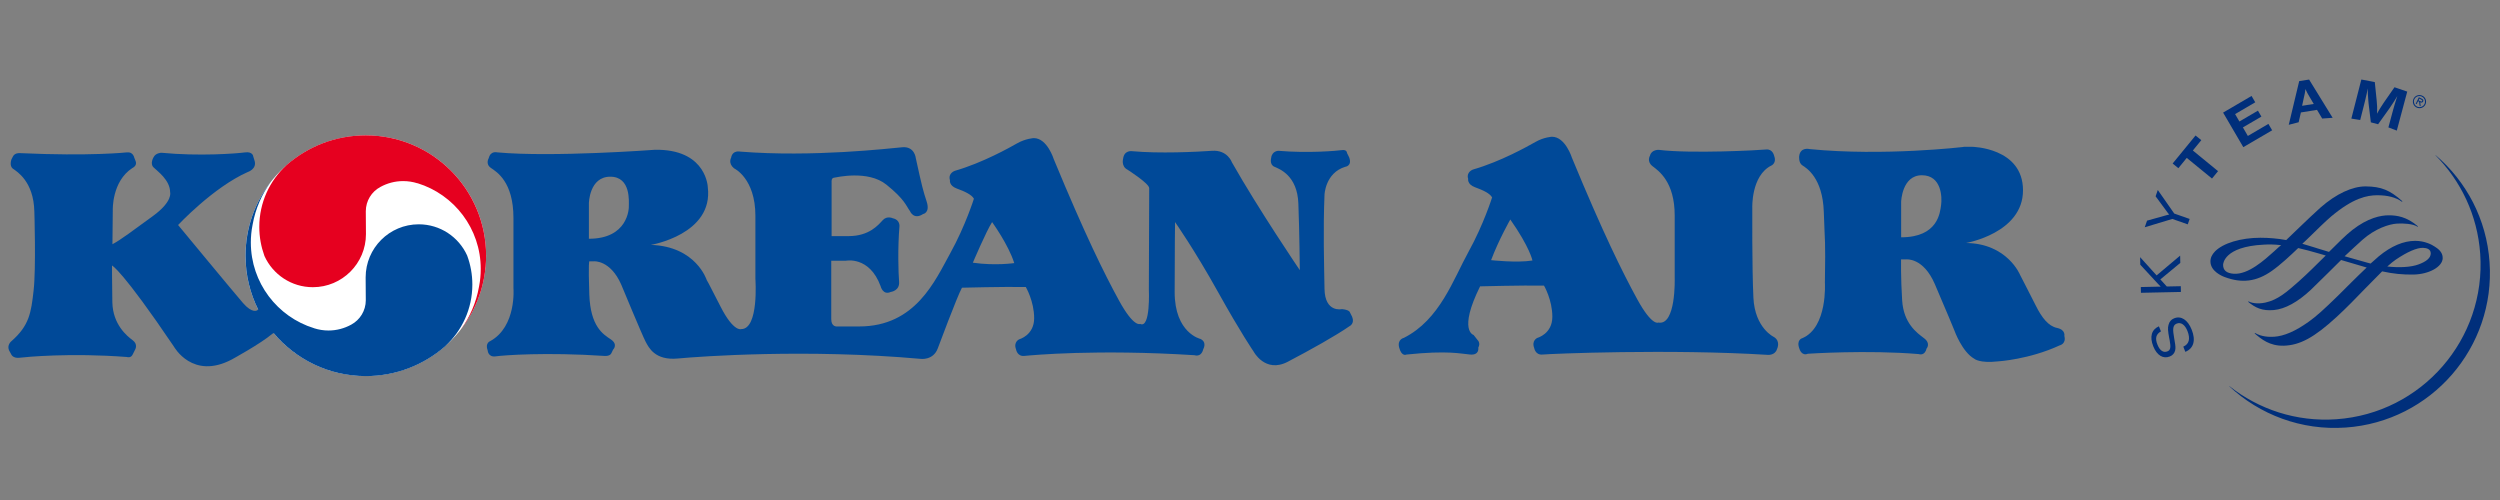 <?xml version="1.0" encoding="utf-8"?>
<!-- Generator: Adobe Illustrator 24.3.0, SVG Export Plug-In . SVG Version: 6.00 Build 0)  -->
<svg version="1.1" id="레이어_1" xmlns="http://www.w3.org/2000/svg" xmlns:xlink="http://www.w3.org/1999/xlink" x="0px"
	 y="0px" viewBox="0 0 500 100" style="enable-background:new 0 0 500 100;" xml:space="preserve">
<rect x="0" y="0" width="500" height="100" fill="#808080" stroke="none"/>
<style type="text/css">
	.st0{fill:#004998;}
	.st1{fill:#FFFFFF;}
	.st2{fill:#E6001F;}
	.st3{fill:#002F7B;}
</style>
<g>
	<path class="st0" d="M130.92,29.96c0,0-20.47,1.53-31.5,0.51c0,0-1.31-0.36-1.67,1.16c0,0-0.73,1.16,0.44,1.96
		c1.16,0.8,4.5,2.76,4.5,10.02c0,7.26,0,14.01,0,14.01s0.65,7.69-4.64,10.6c0,0-1.09,0.36-0.51,1.89c0,0,0.08,1.38,1.6,1.16
		c1.52-0.22,10.09-0.87,21.85-0.08c0,0,1.02,0.08,1.3-0.58c0.29-0.65,0.36-0.72,0.36-0.72s1.02-1.02-0.51-2.03
		c-1.52-1.02-4.06-2.54-4.28-9c-0.22-6.46,0-6.6,0-6.6h0.94c0,0,3.26-0.29,5.44,4.64c0,0,4.21,10.16,4.86,11.39
		c0.65,1.23,1.89,3.84,6.46,3.41c4.57-0.43,25.91-1.96,48.56,0.07c0,0,2.47,0.36,3.41-2.03c0,0,3.92-10.53,4.86-12.2
		c0,0,8.28-0.22,12.77-0.14c0,0,1.67,2.83,1.67,6.24c0,3.41-2.97,4.21-2.97,4.21s-1.23,0.51-0.65,2.03c0,0,0.22,1.45,1.67,1.3
		c1.45-0.14,14.45-1.38,34.04-0.14c0,0,1.31,0.51,1.74-1.23c0,0,0.8-1.38-0.58-2.03c0,0-5.15-1.16-5.15-9.36
		c0-8.2,0.08-14.01,0.08-14.01s3.92,5.59,8.56,13.93c4.65,8.35,7.11,11.9,7.11,11.9s2.32,4.5,6.89,2.1
		c4.57-2.4,9.51-5.15,12.34-7.11c0,0,1.09-0.51,0.51-1.89l-0.44-0.87c0,0-0.07-0.51-1.6-0.65c0,0-3.41,0.8-3.48-4.07
		c-0.08-4.86-0.29-11.76,0-18.8c0,0,0.14-4.36,4.14-5.59c0,0,1.45-0.15,0.79-1.89l-0.43-0.87c0,0,0-0.73-1.02-0.58
		c-1.02,0.14-6.68,0.65-12.7,0.14c0,0-1.3,0-1.45,1.45c0,0-0.37,1.31,0.65,1.74c1.02,0.44,4.58,1.74,4.79,7.33
		c0.22,5.59,0.29,13.35,0.29,13.35s-8.27-12.19-13.57-21.55c0,0-0.87-2.54-3.99-2.32c-3.12,0.22-10.6,0.58-16.04,0.07
		c0,0-1.53-0.22-1.74,1.52c0,0-0.43,1.52,0.87,2.18c0,0,4.35,2.76,4.35,3.7c0,0.94-0.07,20.25-0.07,20.25s0.37,7.91-1.74,6.9
		c0,0-1.23,0.79-4.21-4.64c-2.98-5.44-6.82-13.21-13.07-28.31c0,0-1.3-4.21-3.99-4.21c0,0-1.6,0.08-3.27,1.01
		c-1.67,0.95-6.97,3.92-12.48,5.52c0,0-1.46,0.44-1.02,1.89c0,0-0.22,1.09,1.38,1.67c1.6,0.58,2.97,1.23,3.41,2.03
		c0,0-1.67,5.37-4.72,10.89c-3.05,5.51-6.96,14.66-18.22,14.66h-4.43c0,0-1.16,0.14-1.16-1.45c0-1.6,0-11.69,0-11.69h2.9
		c0,0,4.72-1.02,6.97,5.08c0,0,0.44,1.88,2.03,1.16c0,0,1.81-0.22,1.67-2.03c-0.15-1.81-0.29-6.75,0.07-11.1c0,0,0.14-1.31-1.31-1.6
		c0,0-1.16-0.58-2.03,0.37c-0.87,0.94-2.69,3.19-6.82,3.19c-4.14,0-3.41,0-3.41,0V36.35c0,0-0.07-0.72,0.43-0.8
		c0.51-0.07,6.82-1.6,10.53,1.38c3.7,2.98,3.92,4.21,4.72,5.3c0,0,0.73,1.82,2.61,0.58c0,0,1.45-0.22,0.73-2.47
		c-0.73-2.25-0.95-3.05-2.18-8.71c0,0-0.22-2.39-2.69-2.18c-2.47,0.22-17.93,2.03-32.44,0.87c0,0-1.52-0.36-1.81,1.23
		c0,0-0.65,1.09,0.58,2.11c0,0,4.28,1.96,4.28,9.51c0,7.55,0,12.63,0,12.63s0.73,10.02-2.83,10.02c0,0-1.52,0.65-4.14-4.5
		c-2.61-5.16-2.76-5.3-2.76-5.3s-2.11-6.75-11.18-7.04c0,0,12.55-2.1,11.39-11.54c0,0-0.22-7.19-9.65-7.48H130.92z M117.78,47.75
		v-7.11c0,0,0.07-5.3,4.28-5.3c4.21,0,3.68,5.15,3.71,5.81C125.81,41.8,125.54,47.75,117.78,47.75z M194.57,52.54
		c0,0,2.68-6.31,3.85-8.12c0,0,3.27,4.5,4.43,8.2C202.85,52.61,199.14,53.19,194.57,52.54z"/>
	<path class="st0" d="M334.94,55.66c0,0,0.29,9.51-3.27,8.85c0,0-1.23,0.8-4.21-4.64c-2.98-5.45-6.83-13.21-13.07-28.31
		c0,0-1.31-4.21-3.99-4.21c0,0-1.6,0.07-3.27,1.02c-1.67,0.94-6.96,3.92-12.48,5.52c0,0-1.45,0.44-1.02,1.89
		c0,0-0.22,1.09,1.38,1.67c1.6,0.58,2.98,1.23,3.41,2.03c0,0-1.67,5.37-4.72,10.89c-3.05,5.52-5.73,13.57-12.92,17.2
		c0,0-1.39,0.29-0.94,1.96c0.51,1.89,1.45,1.38,1.45,1.38c8.35-0.87,10.89-0.15,12.77,0c1.89,0.14,1.6-1.38,1.6-1.38
		c0.51-0.95-0.14-1.52-0.14-1.52l-0.8-1.02c0,0-3.12-0.8,1.3-9.72c0,0,8.27-0.22,12.78-0.15c0,0,1.67,2.83,1.67,6.24
		c0,3.41-2.98,4.21-2.98,4.21s-1.23,0.51-0.65,2.03c0,0,0.22,1.45,1.67,1.31c1.45-0.15,25.55-1.16,45.15,0.07
		c0,0,1.38,0.07,1.74-1.16c0,0,0.79-1.52-0.58-2.4c0,0-3.85-1.74-4.14-7.91c-0.29-6.17-0.22-17.86-0.22-17.86s-0.29-6.53,3.85-8.56
		c0,0,1.09-0.51,0.51-1.96c0,0-0.29-1.38-1.6-1.23c-1.3,0.14-15.02,0.87-21.48,0.07c0,0-1.45-0.07-1.74,1.16
		c0,0-0.73,1.16,0.51,2.11c1.23,0.94,4.43,3.12,4.43,9.87C334.94,49.85,334.94,55.66,334.94,55.66z M302.06,43.9
		c3.92,5.59,4.43,8.2,4.43,8.2c-3.12,0.51-8.27-0.07-8.27-0.07C299.74,47.97,302.06,43.9,302.06,43.9z"/>
	<path class="st0" d="M392.71,29.39c0,0-15.97,1.89-30.77,0.43c0,0-1.89-0.51-2.11,1.45c0,0-0.14,1.31,0.65,1.81
		c0.8,0.51,4.06,2.47,4.28,9.29c0.22,6.82,0.36,4.86,0.22,14.15c0,0,0.58,8.93-4.5,11.11c0,0-1.31,0.29-0.58,2.18
		c0,0,0.43,1.45,1.67,0.94c0,0,11.9-0.8,22.21,0.07c0,0,1.16,0.44,1.52-1.09c0,0,0.94-1.02-0.51-2.1c-1.45-1.09-4.07-2.98-4.36-7.55
		c-0.29-4.57-0.22-8.2-0.22-8.2h1.02c0,0,3.41-0.44,5.73,4.93c2.32,5.37,3.92,9.29,3.92,9.29s1.52,4.28,3.99,5.66
		c0,0,1.02,0.94,4.79,0.51c0,0,6.17-0.37,12.26-3.19c0,0,1.38-0.29,0.95-1.89c0,0,0.29-1.23-1.45-1.6c-1.74-0.36-3.05-2.03-4.28-4.5
		c-1.24-2.47-3.12-6.1-3.12-6.1s-2.54-6.31-10.82-6.39c0,0,11.4-1.96,11.4-10.53c0-8.56-10.16-8.71-10.16-8.71H392.71z
		 M380.23,47.46v-7.11c0,0,0.15-5.3,4.14-5.3c3.99,0,4.06,4.49,3.85,5.95C388.01,42.46,387.64,47.46,380.23,47.46z"/>
	<path class="st1" d="M97.22,51.14c0,13.28-10.77,24.06-24.06,24.06c-13.29,0-24.06-10.77-24.06-24.06
		c0-13.29,10.77-24.06,24.06-24.06C86.45,27.08,97.22,37.85,97.22,51.14z"/>
	<path class="st2" d="M83.5,36.64c7.33,2.26,12.65,9.08,12.65,17.15c0,1.18-0.11,2.33-0.33,3.44l-0.03,0.16
		c-0.56,3.17-1.84,6.08-3.67,8.57l-0.03,0.04c3.22-4.09,5.13-9.25,5.13-14.86c0-13.29-10.78-24.07-24.07-24.07
		c-6.06,0-11.59,2.24-15.82,5.93l-0.05,0.05c-3.33,3.06-5.42,7.45-5.42,12.33c0,2.02,0.36,3.96,1.01,5.76l0.03,0.08
		c1.67,3.67,5.37,6.22,9.67,6.22c5.86,0,10.62-4.75,10.62-10.61l-0.03-4.57c0-2.1,1.17-3.93,2.9-4.86l0.02-0.01
		c1.35-0.74,2.9-1.17,4.54-1.17c1,0,1.96,0.15,2.87,0.44L83.5,36.64z"/>
	<path class="st0" d="M54.73,66.62c4.42,5.26,11.04,8.6,18.44,8.6c6.06,0,11.59-2.24,15.82-5.93l0.05-0.05
		c3.33-3.06,5.43-7.45,5.43-12.33c0-2.02-0.36-3.96-1.02-5.75l-0.03-0.08c-1.67-3.67-5.37-6.22-9.67-6.22
		c-5.86,0-10.62,4.75-10.62,10.62l0.03,4.57c0,2.1-1.17,3.93-2.9,4.87l-0.02,0.01c-1.35,0.74-2.9,1.17-4.54,1.17
		c-1,0-1.96-0.16-2.87-0.45l-0.01-0.01c-7.33-2.25-12.65-9.08-12.65-17.14c0-1.18,0.11-2.33,0.33-3.44l0.03-0.16
		c0.56-3.16,1.84-6.08,3.68-8.57l0.03-0.04c-3.22,4.09-5.13,9.25-5.13,14.86c0,3.87,0.91,7.52,2.53,10.76l-0.2,0.15
		c0,0-0.94,0.72-2.83-1.45c-1.89-2.18-12.99-15.61-12.99-15.61s7.04-7.55,13.94-10.6c0,0,1.81-0.58,1.38-2.18l-0.29-0.94
		c0,0-0.07-1.02-1.67-0.8c-1.6,0.22-9.15,0.8-16.69,0.07c0,0-1.16,0-1.6,0.94c0,0-0.72,1.23,0,1.96c0.73,0.73,3.34,2.54,3.34,5.01
		c0,0,0.58,1.81-3.41,4.72c-3.99,2.9-6.46,4.79-8.13,5.66l0.07-6.82c0,0-0.22-5.73,3.92-8.42c0,0,1.02-0.44,0.65-1.38l-0.29-0.73
		c0,0-0.22-1.16-1.45-1.02c0,0-7.19,0.8-21.48,0.15c0,0-0.94-0.07-1.31,0.65L2.3,31.85c0,0-0.51,1.31,0.29,1.89
		c0.8,0.58,4.14,2.54,4.28,8.56c0,0,0.36,11.4-0.15,15.82C6.22,62.55,5.86,65.1,2.3,68.22c0,0-0.94,0.72-0.51,1.81l0.51,0.94
		c0,0,0.37,0.73,1.6,0.58c1.23-0.15,10.16-1.02,21.48-0.15c0,0,0.8,0.29,1.16-0.51l0.51-1.02c0,0,0.58-1.02-0.51-1.82
		c-1.09-0.8-3.99-3.12-4.07-7.62c-0.07-4.5-0.07-7.33-0.07-7.33s1.96,0.8,12.41,16.26c0,0,3.7,6.68,11.54,2.54
		c0,0,5.73-3.12,8.13-5.15L54.73,66.62z"/>
	<g>
		<g>
			<g>
				<g>
					<g>
						<path class="st3" d="M487.13,31.04l-0.03,0.03c5.07,5.1,8.4,11.97,8.94,19.69c1.2,17.08-11.68,31.89-28.76,33.09
							c-8.03,0.56-15.55-1.99-21.4-6.62l-0.03,0.03c6.07,5.65,14.37,8.88,23.3,8.25c17.08-1.19,29.96-16.01,28.76-33.08
							C497.32,43.8,493.23,36.24,487.13,31.04z"/>
						<path class="st3" d="M432.19,66.28c-0.99,0.55-1.21,1.38-0.7,2.65c0.46,1.17,1.19,1.67,1.98,1.35
							c0.63-0.24,0.73-0.79,0.47-2.19l-0.11-0.54c-0.25-1.37-0.3-1.97-0.13-2.56c0.16-0.66,0.54-1.1,1.13-1.33
							c1.4-0.56,2.73,0.31,3.51,2.28c0.85,2.13,0.4,3.74-1.27,4.43l-0.41-1.04c1.16-0.5,1.45-1.58,0.83-3.13
							c-0.5-1.26-1.31-1.82-2.15-1.48c-0.68,0.27-0.84,0.9-0.59,2.34l0.09,0.61l0.09,0.53c0.19,1.06,0.2,1.44,0.1,1.89
							c-0.14,0.57-0.5,0.98-1.08,1.21c-1.32,0.53-2.58-0.24-3.29-2.02c-0.77-1.93-0.36-3.36,1.12-4.02L432.19,66.28z"/>
						<path class="st3" d="M431.32,55.08l4.71-3.96l0.03,1.46l-3.99,3.3l1.29,1.42l2.8-0.06l0.02,1.15l-7.99,0.17l-0.03-1.15
							l3.14-0.07h0.43l0.41-0.01l-0.27-0.28l-0.27-0.28l-3.54-3.82l-0.04-1.52L431.32,55.08z"/>
						<path class="st3" d="M434.85,42.71l3.08,1.08l-0.38,1.08l-3.08-1.08l-5.52,1.66l0.46-1.32l3.43-0.96l0.42-0.12
							c0.17-0.05,0.28-0.08,0.58-0.14c-0.27-0.32-0.33-0.39-0.61-0.79l-2.11-2.86l0.44-1.26L434.85,42.71z"/>
						<path class="st3" d="M440.26,28.03l-1.69,2.07l5.04,4.13l-1.21,1.48l-5.05-4.13l-1.68,2.06l-1.14-0.94l4.58-5.6L440.26,28.03z
							"/>
						<path class="st3" d="M451.05,20.46l-4.03,2.36l0.86,1.48l3.71-2.17l0.69,1.19l-3.7,2.16l0.99,1.71l4.11-2.41l0.75,1.28
							l-5.77,3.37l-4.04-6.91l5.69-3.33L451.05,20.46z"/>
						<path class="st3" d="M466.53,23.56l-2.09,0.15l-1.04-1.74l-3.22,0.52l-0.45,1.96l-1.98,0.51l2.09-8.74l1.98-0.31L466.53,23.56
							z M461.95,19.44c-0.44-0.73-0.61-1.06-0.86-1.63c-0.06,0.57-0.14,1-0.34,1.82l-0.33,1.53l2.33-0.37L461.95,19.44z"/>
						<path class="st3" d="M479.36,26.12l-1.68-0.64l0.64-2.38c0.07-0.27,0.17-0.66,0.31-1.15c0.13-0.5,0.25-0.89,0.34-1.18
							c0.1-0.32,0.2-0.65,0.31-1l0.19-0.57c-0.47,0.81-0.66,1.09-1.09,1.74c-0.18,0.29-0.35,0.53-0.49,0.73l-2.27,3.18l-1.45-0.38
							l-0.46-3.82c-0.03-0.2-0.05-0.47-0.07-0.85c-0.03-0.5-0.06-0.88-0.07-1.15c-0.01-0.21-0.01-0.53-0.01-0.97l-0.2,0.97
							c-0.23,1.05-0.34,1.5-0.66,2.76L472.04,24l-1.77-0.28l2-7.82l2.69,0.52l0.38,3.7c0.1,0.87,0.11,1.59,0.08,2.62
							c0.3-0.59,0.41-0.78,0.76-1.32c0.23-0.36,0.43-0.67,0.62-0.95l2.1-3.02l2.55,0.87L479.36,26.12z"/>
						<path class="st3" d="M464.09,41.52c-0.97,0.85-2.89,2.69-4.75,4.47l-2.1,2.02c-1.71-0.31-3.41-0.46-5.15-0.46
							c-3.89,0-7.47,1.07-9.09,2.73c-0.62,0.64-0.93,1.33-0.91,2.05c0.04,1.89,2.19,2.84,2.85,3.08c3.46,1.29,6.36,0.92,9.41-1.22
							c1.69-1.18,3.71-3.06,5.29-4.58c1.23,0.28,2.63,0.65,4.13,1.09l1.38,0.4c-1.79,1.76-3.64,3.63-5.34,5.13l-0.13,0.12
							c-2.38,2.09-4.09,3.6-6.58,4.16c-1.74,0.38-2.98,0.01-3.39-0.23c-0.04,0.01-0.09,0.08-0.09,0.08c1.44,1.19,2.8,1.86,5.14,1.65
							c2.23-0.19,4.8-1.6,7.42-4.06l3.55-3.48l2.49-2.47c0,0.01,5.03,1.48,5.03,1.48c0.04,0.01,0.09,0.02,0.09,0.02
							c-0.05,0-3.12,3.03-3.12,3.03l-2.67,2.66c-2.74,2.66-4.23,4.04-5.83,5.17c-2.64,1.88-4.9,2.86-6.9,2.99
							c-1.03,0.07-2.53-0.01-3.77-0.73c-0.06-0.02-0.13,0.06-0.13,0.06c1.35,1.15,3.01,2.54,5.85,2.46
							c3.23-0.1,6.08-1.65,10.53-5.73c2.03-1.86,4.04-3.95,5.82-5.79l3.31-3.35c2.18,0.48,4.12,0.68,6.27,0.64
							c3.13-0.06,5.8-1.56,5.84-3.28c0.03-1.26-1.01-1.94-1.64-2.34c-0.51-0.34-1.92-1.12-3.85-1.12c-2.35,0-4.8,1.04-7.28,3.08
							l-1.65,1.46c0.02-0.01-0.6-0.16-0.6-0.16l-4.6-1.3c1.36-1.26,2.51-2.35,3.55-3.27c2.52-2.24,5.3-3.16,6.93-3.26
							c1.18-0.08,3.25,0.02,4.1,0.63c0.04-0.01,0.09-0.09,0.09-0.09c-2.27-1.93-4.22-2.2-5.84-2.2c-1.6,0-4.15,0.5-7.28,2.93
							c-1.27,0.99-2.93,2.65-4.67,4.39c0-0.01-2.33-0.71-2.33-0.71l-0.56-0.18l-2.45-0.74c0.05,0,1.4-1.32,1.4-1.32
							c1.65-1.61,3.2-3.14,4.41-4.17c4.42-3.71,7.19-4.19,9.12-4.21c2.12-0.01,3.8,0.43,5,1.3c0.04-0.01,0.09-0.09,0.09-0.09
							c-2.48-2.24-4.26-2.95-7.33-2.98C470.47,37.26,467.24,38.76,464.09,41.52z M446.75,54.75c-1.43-0.1-2.13-0.67-2.13-1.78
							c0-0.15,0.1-3.64,8.12-4.04c0.91-0.05,1.93-0.08,3.49,0.1c-0.07,0.01-0.91,0.78-0.91,0.78l-0.5,0.46
							C452.88,52.01,449.65,54.95,446.75,54.75z M479.18,51.91c2.31-1.56,4.23-2.38,5.42-2.34c0.71,0.02,1.55,0.23,1.55,1.1
							c0,0.9-0.85,1.65-2.52,2.24c-1.46,0.52-3.71,0.66-6.17,0.39C478.14,52.69,478.71,52.23,479.18,51.91z"/>
					</g>
				</g>
				<line class="st3" x1="463.28" y1="53.63" x2="463.28" y2="56.01"/>
			</g>
		</g>
		<g>
			<path class="st3" d="M482.66,19.86c0.26-0.68,1.01-1.02,1.7-0.76c0.69,0.26,1.02,1.01,0.77,1.69c-0.26,0.68-1.01,1.02-1.7,0.76
				C482.74,21.29,482.41,20.54,482.66,19.86z M484.89,20.82c0.27-0.55,0.03-1.22-0.51-1.49c-0.54-0.27-1.22-0.06-1.49,0.49
				c-0.27,0.55-0.03,1.22,0.51,1.49C483.94,21.58,484.62,21.37,484.89,20.82z M484.13,21.24l-0.21-0.11l-0.09-0.78l-0.22-0.11
				l-0.29,0.59l-0.18-0.09l0.64-1.29l0.56,0.28c0.23,0.12,0.43,0.29,0.29,0.57c-0.12,0.25-0.35,0.26-0.58,0.15L484.13,21.24z
				 M483.92,20.17c0.16,0.08,0.42,0.25,0.53,0.04c0.06-0.13-0.1-0.24-0.24-0.31l-0.34-0.17l-0.16,0.33L483.92,20.17z"/>
		</g>
	</g>
</g>
</svg>
